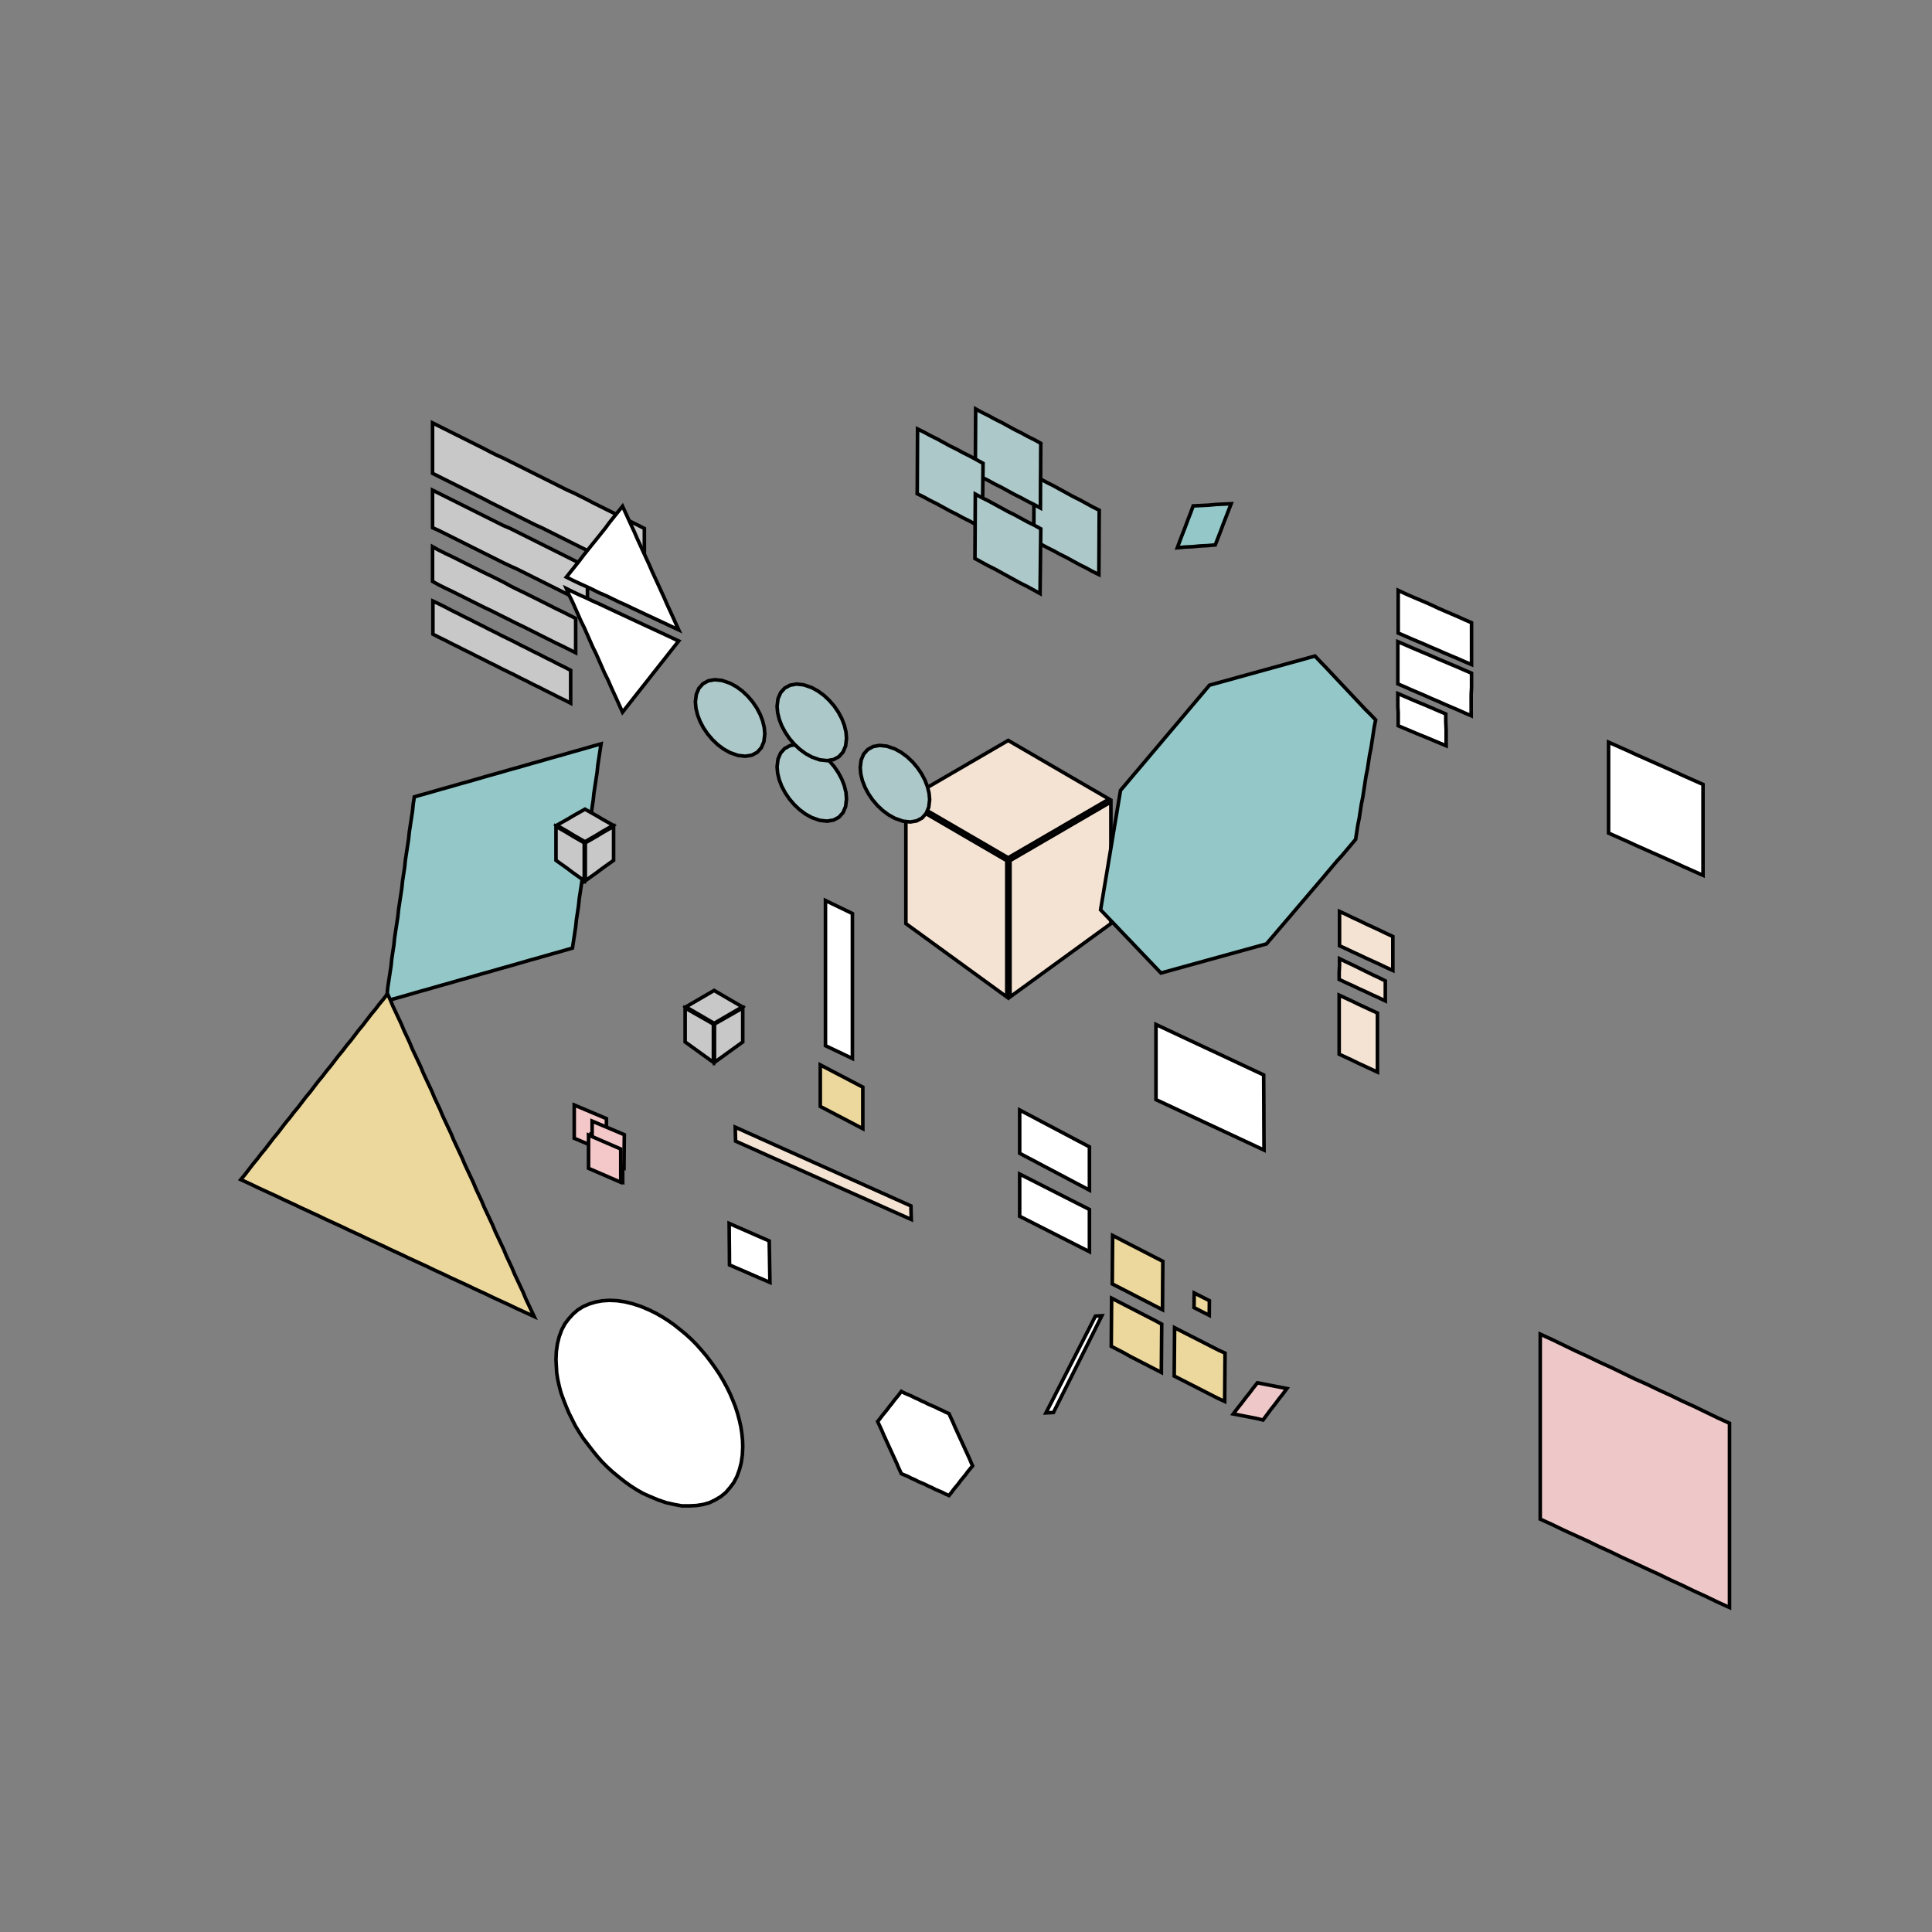 <!DOCTYPE svg>
<svg xmlns="http://www.w3.org/2000/svg" xmlns:xlink="http://www.w3.org/1999/xlink" width="1080" height="1080">
<rect width="100%" height="100%" fill="#808080" stroke="none"/>
<g transform="translate(540,540)">
<g transform="scale(2,2)">
<path stroke="rgb(0,0,0)" stroke-opacity="1" fill="rgb(148,200,200)" fill-opacity="1" id="bb1_2_" d="M-102 -62.09 L-102.3 -60.12 L-102.6 -58.15 L-102.9 -56.18 L-103.1 -54.21 L-103.4 -52.24 L-103.7 -50.28 L-104 -48.31 L-104.2 -46.34 L-104.5 -44.37 L-104.8 -42.4 L-105 -40.43 L-105.3 -38.47 L-105.6 -36.5 L-105.9 -34.53 L-106.1 -32.56 L-106.4 -30.59 L-106.7 -28.63 L-107 -26.66 L-107.2 -24.69 L-107.5 -22.72 L-107.8 -20.75 L-108.1 -18.78 L-108.3 -16.82 L-108.6 -14.85 L-108.9 -12.88 L-109.1 -10.91 L-109.4 -8.943 L-109.7 -6.974 L-110 -5.006 L-111.9 -4.458 L-113.8 -3.909 L-115.8 -3.36 L-117.7 -2.812 L-119.6 -2.263 L-121.6 -1.715 L-123.5 -1.166 L-125.4 -0.618 L-127.3 -0.069 L-129.3 0.48 L-131.2 1.028 L-133.1 1.577 L-135.1 2.125 L-137 2.674 L-138.9 3.223 L-140.9 3.771 L-142.8 4.32 L-144.7 4.868 L-146.7 5.417 L-148.6 5.966 L-150.5 6.514 L-152.5 7.063 L-154.4 7.611 L-156.3 8.16 L-158.2 8.709 L-160.2 9.257 L-162.1 9.806 L-161.8 7.837 L-161.6 5.869 L-161.3 3.901 L-161 1.933 L-160.7 -0.036 L-160.5 -2.004 L-160.2 -3.972 L-159.9 -5.94 L-159.7 -7.909 L-159.4 -9.877 L-159.1 -11.85 L-158.8 -13.81 L-158.6 -15.78 L-158.3 -17.75 L-158 -19.72 L-157.7 -21.69 L-157.5 -23.65 L-157.2 -25.62 L-156.9 -27.59 L-156.7 -29.56 L-156.4 -31.53 L-156.1 -33.5 L-155.8 -35.46 L-155.6 -37.43 L-155.3 -39.4 L-155 -41.37 L-154.7 -43.34 L-154.5 -45.31 L-154.2 -47.27 L-152.3 -47.82 L-150.3 -48.37 L-148.4 -48.92 L-146.5 -49.47 L-144.5 -50.02 L-142.6 -50.57 L-140.7 -51.11 L-138.7 -51.66 L-136.8 -52.21 L-134.9 -52.76 L-133 -53.31 L-131 -53.86 L-129.1 -54.41 L-127.2 -54.95 L-125.2 -55.5 L-123.3 -56.05 L-121.4 -56.6 L-119.4 -57.15 L-117.5 -57.7 L-115.6 -58.25 L-113.6 -58.79 L-111.7 -59.34 L-109.8 -59.89 L-107.8 -60.44 L-105.9 -60.99 L-104 -61.54 L-102 -62.09 Z " />
<path stroke="rgb(0,0,0)" stroke-opacity="1" fill="rgb(236,216,157)" fill-opacity="1" id="pr2_1_" d="M67.99 97.64 L67.46 97.37 L66.92 97.1 L66.39 96.83 L65.86 96.56 L65.33 96.28 L64.79 96.01 L64.26 95.74 L63.73 95.47 L63.74 94.89 L63.75 94.3 L63.75 93.72 L63.76 93.14 L63.77 92.55 L63.78 91.97 L63.79 91.39 L64.32 91.66 L64.85 91.92 L65.38 92.19 L65.9 92.46 L66.43 92.73 L66.96 93 L67.49 93.27 L68.02 93.53 L68.02 94.12 L68.01 94.71 L68.01 95.3 L68 95.88 L68 96.47 L67.99 97.06 L67.99 97.64 Z " />
<path stroke="rgb(0,0,0)" stroke-opacity="1" fill="rgb(236,216,157)" fill-opacity="1" id="pr1_1_" d="M54.92 96.08 L53.16 95.17 L51.41 94.27 L49.65 93.37 L47.9 92.47 L46.14 91.56 L44.39 90.66 L42.64 89.76 L40.88 88.86 L40.9 86.92 L40.91 84.99 L40.92 83.06 L40.94 81.12 L40.95 79.19 L40.97 77.26 L40.98 75.32 L42.74 76.22 L44.49 77.13 L46.24 78.03 L48 78.93 L49.75 79.83 L51.51 80.74 L53.26 81.64 L55.02 82.54 L55 84.47 L54.99 86.41 L54.97 88.34 L54.96 90.28 L54.95 92.21 L54.93 94.14 L54.92 96.08 Z " />
<path stroke="rgb(0,0,0)" stroke-opacity="1" fill="rgb(236,216,157)" fill-opacity="1" id="pr3_1_" d="M54.6 113.6 L52.85 112.7 L51.1 111.8 L49.35 110.9 L47.6 110 L45.85 109.1 L44.1 108.1 L42.35 107.2 L40.6 106.3 L40.61 104.4 L40.63 102.5 L40.64 100.6 L40.66 98.64 L40.67 96.71 L40.69 94.78 L40.7 92.85 L42.45 93.75 L44.2 94.65 L45.95 95.55 L47.7 96.45 L49.45 97.35 L51.2 98.25 L52.95 99.15 L54.7 100.1 L54.69 102 L54.67 103.9 L54.66 105.8 L54.64 107.8 L54.63 109.7 L54.61 111.6 L54.6 113.6 Z " />
<path stroke="rgb(0,0,0)" stroke-opacity="1" fill="rgb(236,216,157)" fill-opacity="1" id="pr4_1_" d="M72.3 121.7 L70.54 120.9 L68.77 120 L67.01 119.1 L65.25 118.2 L63.49 117.3 L61.73 116.4 L59.96 115.5 L58.2 114.6 L58.21 112.7 L58.23 110.8 L58.24 108.9 L58.26 106.9 L58.27 105 L58.29 103.1 L58.3 101.1 L60.06 102 L61.82 102.9 L63.59 103.8 L65.35 104.7 L67.11 105.6 L68.87 106.5 L70.64 107.4 L72.4 108.2 L72.39 110.2 L72.37 112.1 L72.36 114 L72.34 116 L72.33 117.9 L72.31 119.8 L72.3 121.7 Z " />
<path stroke="rgb(0,0,0)" stroke-opacity="1" fill="rgb(238,200,200)" fill-opacity="1" id="ll1_1_" d="M213.4 179.3 L210.1 177.8 L206.8 176.2 L203.5 174.7 L200.2 173.1 L196.9 171.6 L193.6 170 L190.3 168.5 L186.9 166.9 L183.6 165.4 L180.3 163.8 L177 162.3 L173.7 160.7 L170.4 159.2 L167.1 157.7 L163.8 156.1 L160.5 154.6 L160.5 150.9 L160.5 147.2 L160.5 143.5 L160.5 139.8 L160.5 136.1 L160.5 132.4 L160.5 128.7 L160.5 125 L160.5 121.3 L160.5 117.7 L160.5 114 L160.5 110.3 L160.5 106.6 L160.5 102.9 L163.8 104.4 L167.1 106 L170.4 107.6 L173.7 109.1 L177 110.7 L180.3 112.2 L183.6 113.8 L186.9 115.4 L190.3 116.9 L193.6 118.5 L196.9 120 L200.2 121.6 L203.5 123.1 L206.8 124.7 L210.1 126.3 L213.4 127.8 L213.4 131.5 L213.4 135.2 L213.4 138.8 L213.4 142.5 L213.4 146.2 L213.4 149.9 L213.4 153.6 L213.4 157.2 L213.4 160.9 L213.4 164.6 L213.4 168.3 L213.4 171.9 L213.4 175.6 L213.4 179.3 Z " />
<path stroke="rgb(0,0,0)" stroke-opacity="1" fill="rgb(255,255,255)" fill-opacity="1" id="cl1_1_" d="M37.96 97.76 L37.06 99.56 L36.15 101.4 L35.25 103.2 L34.35 105 L33.45 106.8 L32.55 108.6 L31.65 110.4 L30.75 112.2 L29.85 114 L28.95 115.8 L28.04 117.6 L27.14 119.4 L26.24 121.2 L25.34 123 L24.44 124.8 L22.35 124.9 L23.27 123.1 L24.2 121.3 L25.12 119.5 L26.04 117.7 L26.96 115.9 L27.88 114.1 L28.8 112.3 L29.72 110.5 L30.64 108.7 L31.56 106.9 L32.48 105.1 L33.4 103.3 L34.33 101.5 L35.25 99.66 L36.17 97.86 L37.96 97.76 Z " />
<path stroke="rgb(0,0,0)" stroke-opacity="1" fill="rgb(255,255,255)" fill-opacity="1" id="a5_2_" d="M206 -50.75 L204.1 -51.59 L202.2 -52.44 L200.3 -53.28 L198.5 -54.12 L196.6 -54.96 L194.7 -55.81 L192.8 -56.65 L190.9 -57.49 L189 -58.34 L187.1 -59.18 L185.3 -60.02 L183.4 -60.86 L181.5 -61.71 L179.6 -62.55 L179.6 -60.6 L179.6 -58.64 L179.6 -56.69 L179.6 -54.73 L179.6 -52.78 L179.6 -50.83 L179.6 -48.87 L179.6 -46.92 L179.6 -44.97 L179.6 -43.01 L179.6 -41.06 L179.6 -39.1 L179.6 -37.15 L181.5 -36.31 L183.4 -35.46 L185.3 -34.62 L187.1 -33.78 L189 -32.94 L190.9 -32.09 L192.8 -31.25 L194.7 -30.41 L196.6 -29.56 L198.5 -28.72 L200.3 -27.88 L202.2 -27.04 L204.1 -26.19 L206 -25.35 L206 -27.3 L206 -29.26 L206 -31.21 L206 -33.17 L206 -35.12 L206 -37.07 L206 -39.03 L206 -40.98 L206 -42.93 L206 -44.89 L206 -46.84 L206 -48.8 L206 -50.75 Z " />
<path stroke="rgb(0,0,0)" stroke-opacity="1" fill="rgb(255,255,255)" fill-opacity="1" id="a6_2_" d="M83.3 51.45 L81.52 50.62 L79.75 49.79 L77.97 48.96 L76.19 48.13 L74.42 47.3 L72.64 46.47 L70.86 45.64 L69.09 44.81 L67.31 43.99 L65.54 43.16 L63.76 42.33 L61.98 41.5 L60.21 40.67 L58.43 39.84 L56.65 39.01 L54.88 38.18 L53.1 37.35 L53.1 35.25 L53.1 33.15 L53.1 31.05 L53.1 28.95 L53.1 26.85 L53.1 24.75 L53.1 22.65 L53.1 20.55 L53.1 18.45 L53.1 16.35 L54.87 17.18 L56.64 18.01 L58.41 18.84 L60.18 19.67 L61.95 20.5 L63.72 21.33 L65.49 22.16 L67.26 22.99 L69.04 23.81 L70.81 24.64 L72.58 25.47 L74.35 26.3 L76.12 27.13 L77.89 27.96 L79.66 28.79 L81.43 29.62 L83.2 30.45 L83.21 32.36 L83.22 34.27 L83.23 36.18 L83.24 38.09 L83.25 40 L83.25 41.9 L83.26 43.81 L83.27 45.72 L83.28 47.63 L83.29 49.54 L83.3 51.45 Z " />
<path stroke="rgb(0,0,0)" stroke-opacity="1" fill="rgb(148,200,200)" fill-opacity="1" id="rtr1_2_" d="M74.11 -129.2 L73.37 -127.3 L72.63 -125.4 L71.89 -123.5 L71.15 -121.5 L70.41 -119.6 L69.67 -117.7 L67.55 -117.5 L65.43 -117.4 L63.31 -117.2 L61.19 -117.1 L59.07 -116.9 L59.81 -118.9 L60.54 -120.8 L61.28 -122.7 L62.02 -124.7 L62.76 -126.6 L63.5 -128.6 L65.62 -128.7 L67.74 -128.8 L69.87 -129 L71.99 -129.1 L74.11 -129.2 Z " />
<path stroke="rgb(0,0,0)" stroke-opacity="1" fill="rgb(238,200,200)" fill-opacity="1" id="sg1_2_" d="M74.7 125.2 L75.83 123.7 L76.95 122.3 L78.08 120.8 L79.2 119.4 L80.33 117.9 L81.45 116.5 L83.51 116.9 L85.57 117.3 L87.63 117.7 L89.69 118.1 L88.58 119.6 L87.47 121 L86.35 122.5 L85.24 123.9 L84.13 125.4 L83.02 126.9 L80.94 126.4 L78.86 126 L76.78 125.6 L74.7 125.2 Z " />
<path stroke="rgb(0,0,0)" stroke-opacity="1" fill="rgb(255,255,255)" fill-opacity="1" id="a12_2_" d="M-54.8 88.45 L-56.68 87.63 L-58.57 86.82 L-60.45 86 L-62.33 85.18 L-64.22 84.37 L-66.1 83.55 L-66.12 81.62 L-66.13 79.68 L-66.15 77.75 L-66.17 75.82 L-66.18 73.88 L-66.2 71.95 L-64.33 72.77 L-62.47 73.58 L-60.6 74.4 L-58.73 75.22 L-56.87 76.03 L-55 76.85 L-54.97 78.78 L-54.93 80.72 L-54.9 82.65 L-54.87 84.58 L-54.83 86.52 L-54.8 88.45 Z " />
<path stroke="rgb(0,0,0)" stroke-opacity="1" fill="rgb(255,255,255)" fill-opacity="1" id="secscl1_2_" d="M-31.75 25.86 L-32.69 25.41 L-33.63 24.96 L-34.57 24.51 L-35.51 24.06 L-36.45 23.62 L-37.4 23.17 L-38.34 22.72 L-39.28 22.27 L-39.28 21.26 L-39.28 20.24 L-39.28 19.23 L-39.28 18.21 L-39.28 17.2 L-39.28 16.19 L-39.28 15.17 L-39.28 14.16 L-39.28 13.14 L-39.28 12.13 L-39.28 11.11 L-39.28 10.1 L-39.28 9.086 L-39.28 8.072 L-39.28 7.057 L-39.28 6.043 L-39.28 5.029 L-39.28 4.014 L-39.28 3 L-39.28 1.986 L-39.28 0.972 L-39.28 -0.043 L-39.28 -1.057 L-39.28 -2.071 L-39.28 -3.086 L-39.28 -4.1 L-39.28 -5.114 L-39.28 -6.128 L-39.28 -7.143 L-39.28 -8.157 L-39.28 -9.171 L-39.28 -10.19 L-39.28 -11.2 L-39.28 -12.21 L-39.28 -13.23 L-39.28 -14.24 L-39.28 -15.26 L-39.28 -16.27 L-39.28 -17.29 L-39.28 -18.3 L-38.34 -17.85 L-37.4 -17.39 L-36.45 -16.94 L-35.51 -16.48 L-34.57 -16.03 L-33.63 -15.57 L-32.69 -15.12 L-31.75 -14.66 L-31.75 -13.65 L-31.75 -12.64 L-31.75 -11.62 L-31.75 -10.61 L-31.75 -9.598 L-31.75 -8.585 L-31.75 -7.572 L-31.75 -6.559 L-31.75 -5.546 L-31.75 -4.533 L-31.75 -3.52 L-31.75 -2.507 L-31.75 -1.494 L-31.75 -0.481 L-31.75 0.532 L-31.75 1.545 L-31.75 2.558 L-31.75 3.571 L-31.75 4.584 L-31.75 5.597 L-31.75 6.61 L-31.75 7.623 L-31.75 8.636 L-31.75 9.649 L-31.75 10.66 L-31.75 11.68 L-31.75 12.69 L-31.75 13.7 L-31.75 14.71 L-31.75 15.73 L-31.75 16.74 L-31.75 17.75 L-31.75 18.77 L-31.75 19.78 L-31.75 20.79 L-31.75 21.81 L-31.75 22.82 L-31.75 23.83 L-31.75 24.84 L-31.75 25.86 Z " />
<path stroke="rgb(0,0,0)" stroke-opacity="1" fill="rgb(255,255,255)" fill-opacity="1" id="a7_1_" d="M141.3 -84.25 L139.4 -85.05 L137.6 -85.85 L135.7 -86.65 L133.8 -87.45 L132 -88.25 L130.1 -89.05 L128.3 -89.85 L126.4 -90.65 L124.5 -91.45 L122.7 -92.25 L120.8 -93.05 L120.8 -95.03 L120.8 -97.02 L120.8 -99 L120.8 -101 L120.8 -103 L120.8 -105 L122.7 -104.1 L124.5 -103.3 L126.4 -102.5 L128.3 -101.7 L130.1 -100.9 L132 -100 L133.8 -99.22 L135.7 -98.4 L137.6 -97.59 L139.4 -96.77 L141.3 -95.95 L141.3 -94 L141.3 -92.05 L141.3 -90.1 L141.3 -88.15 L141.3 -86.2 L141.3 -84.25 Z " />
<path stroke="rgb(0,0,0)" stroke-opacity="1" fill="rgb(255,255,255)" fill-opacity="1" id="a8_1_" d="M141.2 -69.95 L139.3 -70.76 L137.5 -71.57 L135.6 -72.38 L133.7 -73.19 L131.9 -74 L130 -74.8 L128.2 -75.61 L126.3 -76.42 L124.4 -77.23 L122.6 -78.04 L120.7 -78.85 L120.7 -80.82 L120.7 -82.78 L120.7 -84.75 L120.7 -86.72 L120.7 -88.68 L120.7 -90.65 L122.6 -89.85 L124.4 -89.05 L126.3 -88.25 L128.2 -87.45 L130.1 -86.65 L131.9 -85.85 L133.8 -85.05 L135.7 -84.25 L137.6 -83.45 L139.4 -82.65 L141.3 -81.85 L141.3 -79.87 L141.3 -77.88 L141.2 -75.9 L141.2 -73.92 L141.2 -71.93 L141.2 -69.95 Z " />
<path stroke="rgb(0,0,0)" stroke-opacity="1" fill="rgb(255,255,255)" fill-opacity="1" id="a9_1_" d="M134.2 -61.55 L132.3 -62.35 L130.4 -63.15 L128.5 -63.95 L126.5 -64.75 L124.6 -65.55 L122.7 -66.35 L120.8 -67.15 L120.8 -68.95 L120.8 -70.75 L120.7 -72.55 L120.7 -74.35 L120.7 -76.15 L122.6 -75.34 L124.5 -74.52 L126.4 -73.71 L128.4 -72.89 L130.3 -72.08 L132.2 -71.26 L134.1 -70.45 L134.1 -68.23 L134.2 -66 L134.2 -63.77 L134.2 -61.55 Z " />
<path stroke="rgb(0,0,0)" stroke-opacity="1" fill="rgb(255,255,255)" fill-opacity="1" id="a17_1_" d="M34.5 62.65 L32.73 61.71 L30.95 60.78 L29.18 59.84 L27.41 58.9 L25.64 57.97 L23.86 57.03 L22.09 56.1 L20.32 55.16 L18.55 54.22 L16.77 53.29 L15 52.35 L15 50.33 L15 48.32 L15 46.3 L15 44.28 L15 42.27 L15 40.25 L16.77 41.19 L18.55 42.12 L20.32 43.06 L22.09 44 L23.86 44.93 L25.64 45.87 L27.41 46.8 L29.18 47.74 L30.95 48.68 L32.73 49.61 L34.5 50.55 L34.5 52.57 L34.5 54.58 L34.5 56.6 L34.5 58.62 L34.5 60.63 L34.5 62.65 Z " />
<path stroke="rgb(0,0,0)" stroke-opacity="1" fill="rgb(255,255,255)" fill-opacity="1" id="a16_1_" d="M34.5 79.85 L32.73 78.95 L30.95 78.05 L29.18 77.15 L27.41 76.25 L25.64 75.35 L23.86 74.45 L22.09 73.55 L20.32 72.65 L18.55 71.75 L16.77 70.85 L15 69.95 L15 67.98 L15 66.02 L15 64.05 L15 62.08 L15 60.12 L15 58.15 L16.77 59.05 L18.55 59.95 L20.32 60.85 L22.09 61.75 L23.86 62.65 L25.64 63.55 L27.41 64.45 L29.18 65.35 L30.95 66.25 L32.73 67.15 L34.5 68.05 L34.5 70.02 L34.5 71.98 L34.5 73.95 L34.5 75.92 L34.5 77.88 L34.5 79.85 Z " />
<path stroke="rgb(0,0,0)" stroke-opacity="1" fill="rgb(236,216,157)" fill-opacity="1" id="scltrs1_1_" d="M-28.84 45.47 L-30.54 44.58 L-32.24 43.69 L-33.93 42.8 L-35.63 41.92 L-37.33 41.03 L-39.03 40.14 L-40.73 39.25 L-40.73 37.31 L-40.73 35.38 L-40.73 33.44 L-40.73 31.51 L-40.73 29.57 L-40.73 27.64 L-39.03 28.53 L-37.33 29.42 L-35.63 30.31 L-33.93 31.19 L-32.24 32.08 L-30.54 32.97 L-28.84 33.86 L-28.84 35.8 L-28.84 37.73 L-28.84 39.67 L-28.84 41.6 L-28.84 43.54 L-28.84 45.47 Z " />
<path stroke="rgb(0,0,0)" stroke-opacity="1" fill="rgb(244,227,211)" fill-opacity="1" id="a15_1_" d="M119.3 1.25 L117.4 0.388 L115.6 -0.475 L113.7 -1.338 L111.8 -2.2 L110 -3.063 L108.1 -3.925 L106.3 -4.788 L104.4 -5.65 L104.4 -7.57 L104.4 -9.49 L104.4 -11.41 L104.4 -13.33 L104.4 -15.25 L106.3 -14.38 L108.1 -13.5 L110 -12.63 L111.8 -11.75 L113.7 -10.88 L115.6 -10 L117.4 -9.125 L119.3 -8.25 L119.3 -6.35 L119.3 -4.45 L119.3 -2.55 L119.3 -0.65 L119.3 1.25 Z " />
<path stroke="rgb(0,0,0)" stroke-opacity="1" fill="rgb(244,227,211)" fill-opacity="1" id="a14_1_" d="M117.2 9.75 L115.4 8.893 L113.5 8.036 L111.7 7.179 L109.8 6.321 L108 5.464 L106.1 4.607 L104.3 3.75 L104.3 1.817 L104.4 -0.117 L104.4 -2.05 L106.2 -1.164 L108.1 -0.279 L109.9 0.607 L111.7 1.493 L113.5 2.379 L115.4 3.264 L117.2 4.15 L117.2 6.017 L117.2 7.883 L117.2 9.75 Z " />
<path stroke="rgb(0,0,0)" stroke-opacity="1" fill="rgb(244,227,211)" fill-opacity="1" id="a13_1_" d="M115 29.65 L113.2 28.82 L111.4 27.98 L109.6 27.15 L107.9 26.32 L106.1 25.48 L104.3 24.65 L104.3 22.59 L104.3 20.52 L104.3 18.46 L104.3 16.4 L104.3 14.34 L104.3 12.27 L104.3 10.21 L104.3 8.15 L106.1 8.983 L107.9 9.817 L109.6 10.65 L111.4 11.48 L113.2 12.32 L115 13.15 L115 15.21 L115 17.27 L115 19.34 L115 21.4 L115 23.46 L115 25.52 L115 27.59 L115 29.65 Z " />
<path stroke="rgb(0,0,0)" stroke-opacity="1" fill="rgb(200,200,200)" fill-opacity="1" id="a1_2_" d="M-110.5 -73.45 L-112.2 -74.33 L-114 -75.2 L-115.7 -76.08 L-117.5 -76.96 L-119.2 -77.84 L-121 -78.71 L-122.7 -79.59 L-124.5 -80.47 L-126.2 -81.35 L-128 -82.22 L-129.8 -83.1 L-131.5 -83.98 L-133.3 -84.85 L-135 -85.73 L-136.8 -86.61 L-138.5 -87.49 L-140.3 -88.36 L-142 -89.24 L-143.8 -90.12 L-145.5 -91 L-147.3 -91.87 L-149 -92.75 L-149 -94.61 L-149 -96.47 L-149 -98.33 L-149 -100.2 L-149 -102 L-147.3 -101.2 L-145.5 -100.3 L-143.8 -99.4 L-142 -98.52 L-140.3 -97.64 L-138.5 -96.76 L-136.8 -95.88 L-135 -95 L-133.3 -94.11 L-131.5 -93.23 L-129.8 -92.35 L-128 -91.47 L-126.2 -90.59 L-124.5 -89.7 L-122.7 -88.82 L-121 -87.94 L-119.2 -87.06 L-117.5 -86.18 L-115.7 -85.3 L-114 -84.41 L-112.2 -83.53 L-110.5 -82.65 L-110.5 -80.81 L-110.5 -78.97 L-110.5 -77.13 L-110.5 -75.29 L-110.5 -73.45 Z " />
<path stroke="rgb(0,0,0)" stroke-opacity="1" fill="rgb(200,200,200)" fill-opacity="1" id="a4_2_" d="M-89.9 -108.2 L-91.69 -109 L-93.49 -109.9 L-95.28 -110.8 L-97.08 -111.7 L-98.87 -112.6 L-100.7 -113.5 L-102.5 -114.4 L-104.3 -115.3 L-106 -116.2 L-107.8 -117.1 L-109.6 -118 L-111.4 -118.9 L-113.2 -119.8 L-115 -120.7 L-116.8 -121.6 L-118.6 -122.5 L-120.4 -123.3 L-122.2 -124.2 L-124 -125.1 L-125.8 -126 L-127.6 -126.9 L-129.4 -127.8 L-131.2 -128.7 L-133 -129.6 L-134.7 -130.5 L-136.5 -131.4 L-138.3 -132.3 L-140.1 -133.2 L-141.9 -134.1 L-143.7 -135 L-145.5 -135.9 L-147.3 -136.8 L-149.1 -137.7 L-149.1 -139.7 L-149.1 -141.7 L-149.1 -143.7 L-149.1 -145.7 L-149.1 -147.7 L-149.1 -149.7 L-149.1 -151.8 L-147.3 -150.9 L-145.5 -150 L-143.7 -149.1 L-141.9 -148.2 L-140.1 -147.3 L-138.3 -146.4 L-136.5 -145.5 L-134.7 -144.6 L-133 -143.7 L-131.2 -142.8 L-129.4 -142 L-127.6 -141.1 L-125.8 -140.2 L-124 -139.3 L-122.2 -138.4 L-120.4 -137.5 L-118.6 -136.6 L-116.8 -135.7 L-115 -134.8 L-113.2 -133.9 L-111.4 -133 L-109.6 -132.2 L-107.8 -131.3 L-106 -130.4 L-104.3 -129.5 L-102.5 -128.6 L-100.7 -127.7 L-98.87 -126.8 L-97.08 -125.9 L-95.28 -125 L-93.49 -124.1 L-91.69 -123.2 L-89.9 -122.3 L-89.9 -120.3 L-89.9 -118.3 L-89.9 -116.3 L-89.9 -114.2 L-89.9 -112.2 L-89.9 -110.2 L-89.9 -108.2 Z " />
<path stroke="rgb(0,0,0)" stroke-opacity="1" fill="rgb(200,200,200)" fill-opacity="1" id="a2_1_" d="M-109.1 -87.55 L-110.9 -88.45 L-112.7 -89.36 L-114.6 -90.26 L-116.4 -91.17 L-118.2 -92.07 L-120 -92.98 L-121.8 -93.88 L-123.6 -94.79 L-125.5 -95.69 L-127.3 -96.6 L-129.1 -97.5 L-130.9 -98.4 L-132.7 -99.31 L-134.6 -100.2 L-136.4 -101.1 L-138.2 -102 L-140 -102.9 L-141.8 -103.8 L-143.6 -104.7 L-145.5 -105.6 L-147.3 -106.5 L-149.1 -107.5 L-149.1 -109.4 L-149.1 -111.3 L-149.1 -113.3 L-149.1 -115.2 L-149.1 -117.2 L-147.3 -116.2 L-145.5 -115.3 L-143.6 -114.4 L-141.8 -113.5 L-140 -112.6 L-138.2 -111.7 L-136.4 -110.8 L-134.6 -109.9 L-132.7 -109 L-130.9 -108.1 L-129.1 -107.2 L-127.3 -106.2 L-125.5 -105.3 L-123.6 -104.4 L-121.8 -103.5 L-120 -102.6 L-118.2 -101.7 L-116.4 -100.8 L-114.6 -99.88 L-112.7 -98.97 L-110.9 -98.06 L-109.1 -97.15 L-109.1 -95.23 L-109.1 -93.31 L-109.1 -91.39 L-109.1 -89.47 L-109.1 -87.55 Z " />
<path stroke="rgb(0,0,0)" stroke-opacity="1" fill="rgb(200,200,200)" fill-opacity="1" id="a3_1_" d="M-105.8 -101.2 L-107.6 -102 L-109.4 -102.9 L-111.2 -103.8 L-113 -104.7 L-114.8 -105.6 L-116.6 -106.5 L-118.4 -107.4 L-120.2 -108.3 L-122 -109.2 L-123.8 -110.1 L-125.6 -111 L-127.4 -111.8 L-129.3 -112.7 L-131.1 -113.6 L-132.9 -114.5 L-134.7 -115.4 L-136.5 -116.3 L-138.3 -117.2 L-140.1 -118.1 L-141.9 -119 L-143.7 -119.9 L-145.5 -120.8 L-147.3 -121.7 L-149.1 -122.5 L-149.1 -124.6 L-149.1 -126.7 L-149.1 -128.8 L-149.1 -130.9 L-149.1 -133 L-147.3 -132.1 L-145.5 -131.2 L-143.7 -130.3 L-141.9 -129.4 L-140.1 -128.5 L-138.3 -127.6 L-136.5 -126.7 L-134.7 -125.8 L-132.9 -124.9 L-131.1 -124 L-129.3 -123.1 L-127.4 -122.3 L-125.6 -121.4 L-123.8 -120.5 L-122 -119.6 L-120.2 -118.7 L-118.4 -117.8 L-116.6 -116.9 L-114.8 -116 L-113 -115.1 L-111.2 -114.2 L-109.4 -113.3 L-107.6 -112.4 L-105.8 -111.5 L-105.8 -109.5 L-105.8 -107.4 L-105.8 -105.3 L-105.8 -103.2 L-105.8 -101.2 Z " />
<path stroke="rgb(0,0,0)" stroke-opacity="1" fill="rgb(244,227,211)" fill-opacity="1" id="a11_1_" d="M-15.3 70.85 L-17.12 70.04 L-18.94 69.23 L-20.76 68.42 L-22.57 67.61 L-24.39 66.79 L-26.21 65.98 L-28.03 65.17 L-29.85 64.36 L-31.67 63.55 L-33.49 62.74 L-35.3 61.93 L-37.12 61.12 L-38.94 60.31 L-40.76 59.49 L-42.58 58.68 L-44.4 57.87 L-46.21 57.06 L-48.03 56.25 L-49.85 55.44 L-51.67 54.63 L-53.49 53.82 L-55.31 53.01 L-57.13 52.19 L-58.94 51.38 L-60.76 50.57 L-62.58 49.76 L-64.4 48.95 L-64.45 47 L-64.5 45.05 L-62.68 45.86 L-60.86 46.68 L-59.04 47.49 L-57.23 48.31 L-55.41 49.12 L-53.59 49.94 L-51.77 50.75 L-49.95 51.57 L-48.13 52.38 L-46.31 53.2 L-44.5 54.01 L-42.68 54.83 L-40.86 55.64 L-39.04 56.46 L-37.22 57.27 L-35.4 58.09 L-33.59 58.9 L-31.77 59.72 L-29.95 60.53 L-28.13 61.35 L-26.31 62.16 L-24.49 62.98 L-22.67 63.79 L-20.86 64.61 L-19.04 65.42 L-17.22 66.24 L-15.4 67.05 L-15.35 68.95 L-15.3 70.85 Z " />
<path stroke="rgb(0,0,0)" stroke-opacity="1" fill="rgb(244,200,200)" fill-opacity="1" id="fus1_1_" d="M-100.5 51.95 L-102.3 51.19 L-104.1 50.43 L-105.9 49.67 L-107.7 48.91 L-109.5 48.15 L-109.5 46.29 L-109.5 44.43 L-109.5 42.57 L-109.5 40.71 L-109.5 38.85 L-107.7 39.61 L-105.9 40.37 L-104.1 41.13 L-102.3 41.89 L-100.5 42.65 L-100.5 44.51 L-100.5 46.37 L-100.5 48.23 L-100.5 50.09 L-100.5 51.95 Z " />
<path stroke="rgb(0,0,0)" stroke-opacity="1" fill="rgb(244,200,200)" fill-opacity="1" id="fus2_1_" d="M-95.96 60.41 L-97.76 59.63 L-99.56 58.85 L-101.4 58.07 L-103.2 57.29 L-105 56.51 L-104.9 54.63 L-104.9 52.75 L-104.8 50.87 L-104.8 48.99 L-104.8 47.11 L-103 47.87 L-101.2 48.63 L-99.48 49.39 L-97.72 50.15 L-95.96 50.91 L-95.96 52.81 L-95.96 54.71 L-95.96 56.61 L-95.96 58.51 L-95.96 60.41 Z " />
<path stroke="rgb(0,0,0)" stroke-opacity="1" fill="rgb(244,200,200)" fill-opacity="1" id="fus3_1_" d="M-95.6 56.45 L-97.38 55.69 L-99.16 54.93 L-100.9 54.17 L-102.7 53.41 L-104.5 52.65 L-104.5 50.79 L-104.5 48.93 L-104.5 47.07 L-104.5 45.21 L-104.5 43.35 L-102.7 44.11 L-100.9 44.87 L-99.1 45.63 L-97.3 46.39 L-95.5 47.15 L-95.52 49.01 L-95.54 50.87 L-95.56 52.73 L-95.58 54.59 L-95.6 56.45 Z " />
<path stroke="rgb(0,0,0)" stroke-opacity="1" fill="rgb(244,200,200)" fill-opacity="1" id="fus4_1_" d="M-96.5 60.45 L-98.3 59.67 L-100.1 58.89 L-101.9 58.11 L-103.7 57.33 L-105.5 56.55 L-105.5 54.69 L-105.5 52.83 L-105.5 50.97 L-105.5 49.11 L-105.5 47.25 L-103.7 48.03 L-101.9 48.81 L-100.1 49.59 L-98.3 50.37 L-96.5 51.15 L-96.5 53.01 L-96.5 54.87 L-96.5 56.73 L-96.5 58.59 L-96.5 60.45 Z " />
<path stroke="rgb(0,0,0)" stroke-opacity="1" fill="rgb(173,200,200)" fill-opacity="1" id="swap1_1_" d="M37.14 -109.4 L35.32 -110.3 L33.5 -111.3 L31.68 -112.2 L29.86 -113.2 L28.04 -114.2 L26.22 -115.1 L24.4 -116.1 L22.58 -117 L20.76 -118 L18.94 -119 L18.95 -121 L18.96 -123 L18.97 -125 L18.98 -127 L18.99 -129 L19 -131 L19.01 -133 L19.02 -135.1 L19.04 -137.1 L20.86 -136.1 L22.68 -135.1 L24.5 -134.2 L26.32 -133.2 L28.14 -132.2 L29.96 -131.2 L31.78 -130.3 L33.6 -129.3 L35.42 -128.3 L37.24 -127.4 L37.22 -125.4 L37.21 -123.4 L37.2 -121.4 L37.19 -119.4 L37.18 -117.4 L37.17 -115.4 L37.16 -113.4 L37.15 -111.4 L37.14 -109.4 Z " />
<path stroke="rgb(0,0,0)" stroke-opacity="1" fill="rgb(173,200,200)" fill-opacity="1" id="swap3_1_" d="M20.8 -128 L18.98 -129 L17.16 -129.9 L15.34 -130.9 L13.52 -131.8 L11.7 -132.8 L9.88 -133.8 L8.06 -134.7 L6.24 -135.7 L4.42 -136.6 L2.6 -137.6 L2.611 -139.6 L2.622 -141.6 L2.633 -143.6 L2.644 -145.7 L2.656 -147.7 L2.667 -149.7 L2.678 -151.7 L2.689 -153.7 L2.7 -155.7 L4.52 -154.7 L6.34 -153.8 L8.16 -152.8 L9.98 -151.9 L11.8 -150.9 L13.62 -149.9 L15.44 -149 L17.26 -148 L19.08 -147.1 L20.9 -146.1 L20.89 -144.1 L20.88 -142.1 L20.87 -140.1 L20.86 -138.1 L20.84 -136.1 L20.83 -134 L20.82 -132 L20.81 -130 L20.8 -128 Z " />
<path stroke="rgb(0,0,0)" stroke-opacity="1" fill="rgb(173,200,200)" fill-opacity="1" id="swap2_1_" d="M4.564 -122.4 L2.744 -123.4 L0.924 -124.4 L-0.896 -125.3 L-2.716 -126.3 L-4.536 -127.2 L-6.356 -128.2 L-8.176 -129.2 L-9.996 -130.1 L-11.82 -131.1 L-13.64 -132 L-13.62 -134 L-13.61 -136.1 L-13.6 -138.1 L-13.59 -140.1 L-13.58 -142.1 L-13.57 -144.1 L-13.56 -146.1 L-13.55 -148.1 L-13.54 -150.1 L-11.71 -149.2 L-9.876 -148.2 L-8.046 -147.3 L-6.216 -146.3 L-4.386 -145.3 L-2.556 -144.4 L-0.726 -143.4 L1.104 -142.5 L2.934 -141.5 L4.764 -140.5 L4.742 -138.5 L4.72 -136.5 L4.697 -134.5 L4.675 -132.5 L4.653 -130.5 L4.631 -128.5 L4.608 -126.5 L4.586 -124.4 L4.564 -122.4 Z " />
<path stroke="rgb(0,0,0)" stroke-opacity="1" fill="rgb(173,200,200)" fill-opacity="1" id="swap4_1_" d="M20.7 -104.1 L18.88 -105.1 L17.06 -106.1 L15.24 -107 L13.42 -108 L11.6 -109 L9.78 -110 L7.96 -111 L6.14 -111.9 L4.32 -112.9 L2.5 -113.9 L2.511 -115.9 L2.522 -117.9 L2.533 -119.9 L2.544 -121.9 L2.556 -123.9 L2.567 -125.9 L2.578 -127.9 L2.589 -129.9 L2.6 -131.9 L4.43 -130.9 L6.26 -130 L8.09 -129 L9.92 -128 L11.75 -127 L13.58 -126.1 L15.41 -125.1 L17.24 -124.1 L19.07 -123.2 L20.9 -122.2 L20.88 -120.2 L20.86 -118.2 L20.83 -116.2 L20.81 -114.1 L20.79 -112.1 L20.77 -110.1 L20.74 -108.1 L20.72 -106.1 L20.7 -104.1 Z " />
<path stroke="rgb(0,0,0)" stroke-opacity="1" fill="rgb(244,227,211)" fill-opacity="1" id="a10_5_" d="M40 -46.65 L38.24 -45.63 L36.48 -44.6 L34.71 -43.57 L32.95 -42.55 L31.19 -41.53 L29.42 -40.5 L27.66 -39.48 L25.9 -38.45 L24.14 -37.43 L22.37 -36.4 L20.61 -35.38 L18.85 -34.35 L17.09 -33.33 L15.32 -32.3 L13.56 -31.28 L11.8 -30.25 L10.04 -31.28 L8.275 -32.3 L6.512 -33.33 L4.75 -34.35 L2.987 -35.38 L1.225 -36.4 L-0.537 -37.43 L-2.3 -38.45 L-4.063 -39.48 L-5.825 -40.5 L-7.587 -41.53 L-9.35 -42.55 L-11.11 -43.57 L-12.87 -44.6 L-14.64 -45.63 L-16.4 -46.65 L-14.64 -47.68 L-12.87 -48.7 L-11.11 -49.72 L-9.35 -50.75 L-7.587 -51.77 L-5.825 -52.8 L-4.063 -53.82 L-2.3 -54.85 L-0.537 -55.87 L1.225 -56.9 L2.987 -57.92 L4.75 -58.95 L6.512 -59.97 L8.275 -61 L10.04 -62.02 L11.8 -63.05 L13.56 -62.02 L15.32 -61 L17.09 -59.97 L18.85 -58.95 L20.61 -57.92 L22.37 -56.9 L24.14 -55.87 L25.9 -54.85 L27.66 -53.82 L29.42 -52.8 L31.19 -51.77 L32.95 -50.75 L34.71 -49.72 L36.48 -48.7 L38.24 -47.68 L40 -46.65 Z " />
<path stroke="rgb(0,0,0)" stroke-opacity="1" fill="rgb(244,227,211)" fill-opacity="1" id="a10_4_" d="M40.5 -11.85 L40.5 -13.85 L40.5 -15.85 L40.5 -17.85 L40.5 -19.85 L40.5 -21.85 L40.5 -23.85 L40.5 -25.85 L40.5 -27.85 L40.5 -29.85 L40.5 -31.85 L40.5 -33.85 L40.5 -35.85 L40.5 -37.85 L40.5 -39.85 L40.5 -41.85 L40.5 -43.85 L40.5 -45.85 L38.74 -44.83 L36.98 -43.8 L35.21 -42.78 L33.45 -41.75 L31.69 -40.73 L29.92 -39.7 L28.16 -38.68 L26.4 -37.65 L24.64 -36.62 L22.87 -35.6 L21.11 -34.57 L19.35 -33.55 L17.59 -32.52 L15.82 -31.5 L14.06 -30.47 L12.3 -29.45 L12.3 -27.44 L12.3 -25.44 L12.3 -23.43 L12.3 -21.43 L12.3 -19.42 L12.3 -17.42 L12.3 -15.41 L12.3 -13.41 L12.3 -11.4 L12.3 -9.397 L12.3 -7.392 L12.3 -5.387 L12.3 -3.382 L12.3 -1.376 L12.3 0.629 L12.3 2.634 L12.3 4.639 L12.3 6.645 L12.3 8.65 L13.96 7.444 L15.62 6.238 L17.28 5.032 L18.94 3.826 L20.59 2.621 L22.25 1.415 L23.91 0.209 L25.57 -0.997 L27.23 -2.203 L28.89 -3.409 L30.55 -4.615 L32.21 -5.821 L33.86 -7.026 L35.52 -8.232 L37.18 -9.438 L38.84 -10.64 L40.5 -11.85 Z " />
<path stroke="rgb(0,0,0)" stroke-opacity="1" fill="rgb(244,227,211)" fill-opacity="1" id="a10_3_" d="M-16.8 -45.85 L-16.8 -43.85 L-16.8 -41.85 L-16.8 -39.85 L-16.8 -37.85 L-16.8 -35.85 L-16.8 -33.85 L-16.8 -31.85 L-16.8 -29.85 L-16.8 -27.85 L-16.8 -25.85 L-16.8 -23.85 L-16.8 -21.85 L-16.8 -19.85 L-16.8 -17.85 L-16.8 -15.85 L-16.8 -13.85 L-16.8 -11.85 L-15.14 -10.64 L-13.48 -9.438 L-11.82 -8.232 L-10.16 -7.026 L-8.506 -5.821 L-6.847 -4.615 L-5.188 -3.409 L-3.529 -2.203 L-1.871 -0.997 L-0.212 0.209 L1.447 1.415 L3.106 2.621 L4.765 3.826 L6.424 5.032 L8.082 6.238 L9.741 7.444 L11.4 8.65 L11.4 6.645 L11.4 4.639 L11.4 2.634 L11.4 0.629 L11.4 -1.376 L11.4 -3.382 L11.4 -5.387 L11.4 -7.392 L11.4 -9.397 L11.4 -11.4 L11.4 -13.41 L11.4 -15.41 L11.4 -17.42 L11.4 -19.42 L11.4 -21.43 L11.4 -23.43 L11.4 -25.44 L11.4 -27.44 L11.4 -29.45 L9.637 -30.47 L7.875 -31.5 L6.112 -32.52 L4.35 -33.55 L2.587 -34.57 L0.825 -35.6 L-0.938 -36.62 L-2.7 -37.65 L-4.462 -38.68 L-6.225 -39.7 L-7.987 -40.73 L-9.75 -41.75 L-11.51 -42.78 L-13.27 -43.8 L-15.04 -44.83 L-16.8 -45.85 Z " />
<path stroke="rgb(0,0,0)" stroke-opacity="1" fill="rgb(200,200,200)" fill-opacity="1" id="circ1_5_" d="M-62.5 11.43 L-64.08 12.35 L-65.66 13.27 L-67.24 14.19 L-68.82 15.11 L-70.4 16.03 L-71.98 15.11 L-73.56 14.19 L-75.14 13.27 L-76.72 12.35 L-78.3 11.43 L-76.72 10.51 L-75.14 9.594 L-73.56 8.674 L-71.98 7.754 L-70.4 6.834 L-68.82 7.754 L-67.24 8.674 L-65.66 9.594 L-64.08 10.51 L-62.5 11.43 Z " />
<path stroke="rgb(0,0,0)" stroke-opacity="1" fill="rgb(200,200,200)" fill-opacity="1" id="circ1_4_" d="M-62.4 21.23 L-62.4 19.33 L-62.4 17.43 L-62.4 15.53 L-62.4 13.63 L-62.4 11.73 L-63.98 12.63 L-65.56 13.53 L-67.14 14.43 L-68.72 15.33 L-70.3 16.23 L-70.3 18.37 L-70.3 20.51 L-70.3 22.65 L-70.3 24.79 L-70.3 26.93 L-68.72 25.79 L-67.14 24.65 L-65.56 23.51 L-63.98 22.37 L-62.4 21.23 Z " />
<path stroke="rgb(0,0,0)" stroke-opacity="1" fill="rgb(200,200,200)" fill-opacity="1" id="circ1_3_" d="M-78.5 11.73 L-78.5 13.63 L-78.5 15.53 L-78.5 17.43 L-78.5 19.33 L-78.5 21.23 L-76.92 22.37 L-75.34 23.51 L-73.76 24.65 L-72.18 25.79 L-70.6 26.93 L-70.6 24.79 L-70.6 22.65 L-70.6 20.51 L-70.6 18.37 L-70.6 16.23 L-72.18 15.33 L-73.76 14.43 L-75.34 13.53 L-76.92 12.63 L-78.5 11.73 Z " />
<path stroke="rgb(0,0,0)" stroke-opacity="1" fill="rgb(200,200,200)" fill-opacity="1" id="circ2_5_" d="M-98.6 -39.33 L-100.2 -38.41 L-101.8 -37.49 L-103.3 -36.57 L-104.9 -35.65 L-106.5 -34.73 L-108.1 -35.65 L-109.7 -36.57 L-111.2 -37.49 L-112.8 -38.41 L-114.4 -39.33 L-112.8 -40.23 L-111.2 -41.13 L-109.7 -42.03 L-108.1 -42.93 L-106.5 -43.83 L-104.9 -42.93 L-103.3 -42.03 L-101.8 -41.13 L-100.2 -40.23 L-98.6 -39.33 Z " />
<path stroke="rgb(0,0,0)" stroke-opacity="1" fill="rgb(200,200,200)" fill-opacity="1" id="circ2_4_" d="M-98.5 -29.53 L-98.5 -31.43 L-98.5 -33.33 L-98.5 -35.23 L-98.5 -37.13 L-98.5 -39.03 L-100.1 -38.11 L-101.7 -37.19 L-103.2 -36.27 L-104.8 -35.35 L-106.4 -34.43 L-106.4 -32.31 L-106.4 -30.19 L-106.4 -28.07 L-106.4 -25.95 L-106.4 -23.83 L-104.8 -24.97 L-103.2 -26.11 L-101.7 -27.25 L-100.1 -28.39 L-98.5 -29.53 Z " />
<path stroke="rgb(0,0,0)" stroke-opacity="1" fill="rgb(200,200,200)" fill-opacity="1" id="circ2_3_" d="M-114.6 -39.03 L-114.6 -37.13 L-114.6 -35.23 L-114.6 -33.33 L-114.6 -31.43 L-114.6 -29.53 L-113 -28.39 L-111.4 -27.25 L-109.9 -26.11 L-108.3 -24.97 L-106.7 -23.83 L-106.7 -25.95 L-106.7 -28.07 L-106.7 -30.19 L-106.7 -32.31 L-106.7 -34.43 L-108.3 -35.35 L-109.9 -36.27 L-111.4 -37.19 L-113 -38.11 L-114.6 -39.03 Z " />
<path stroke="rgb(0,0,0)" stroke-opacity="1" fill="rgb(148,200,200)" fill-opacity="1" id="bb1" d="M43.19 -49.09 L42.86 -47.12 L42.53 -45.16 L42.21 -43.19 L41.88 -41.23 L41.55 -39.27 L41.22 -37.3 L40.9 -35.34 L40.57 -33.38 L40.24 -31.41 L39.91 -29.45 L39.59 -27.49 L39.26 -25.52 L38.93 -23.56 L38.6 -21.6 L38.28 -19.63 L37.95 -17.67 L37.62 -15.71 L39.03 -14.23 L40.43 -12.76 L41.84 -11.29 L43.24 -9.817 L44.65 -8.344 L46.06 -6.872 L47.46 -5.399 L48.87 -3.926 L50.27 -2.454 L51.68 -0.981 L53.09 0.492 L54.49 1.964 L56.46 1.421 L58.42 0.879 L60.39 0.336 L62.36 -0.207 L64.32 -0.75 L66.29 -1.293 L68.25 -1.835 L70.22 -2.378 L72.18 -2.921 L74.15 -3.464 L76.12 -4.007 L78.08 -4.549 L80.05 -5.092 L82.01 -5.635 L83.98 -6.178 L85.29 -7.715 L86.6 -9.252 L87.91 -10.79 L89.23 -12.33 L90.54 -13.86 L91.85 -15.4 L93.16 -16.94 L94.47 -18.48 L95.78 -20.01 L97.09 -21.55 L98.4 -23.09 L99.72 -24.63 L101 -26.16 L102.3 -27.7 L103.6 -29.24 L105 -30.77 L106.3 -32.31 L107.6 -33.85 L108.9 -35.39 L109.2 -37.35 L109.5 -39.31 L109.9 -41.28 L110.2 -43.24 L110.5 -45.2 L110.9 -47.17 L111.2 -49.13 L111.5 -51.09 L111.8 -53.06 L112.2 -55.02 L112.5 -56.98 L112.8 -58.95 L113.2 -60.91 L113.5 -62.87 L113.8 -64.84 L114.1 -66.8 L114.5 -68.76 L113.1 -70.25 L111.6 -71.74 L110.2 -73.23 L108.8 -74.72 L107.4 -76.21 L106 -77.7 L104.6 -79.18 L103.2 -80.67 L101.8 -82.16 L100.4 -83.65 L98.95 -85.14 L97.54 -86.63 L95.57 -86.09 L93.61 -85.54 L91.64 -85 L89.67 -84.46 L87.71 -83.91 L85.74 -83.37 L83.78 -82.83 L81.81 -82.29 L79.84 -81.74 L77.88 -81.2 L75.91 -80.66 L73.95 -80.11 L71.98 -79.57 L70.01 -79.03 L68.05 -78.49 L66.74 -76.94 L65.43 -75.39 L64.12 -73.84 L62.81 -72.3 L61.51 -70.75 L60.2 -69.2 L58.89 -67.65 L57.58 -66.11 L56.27 -64.56 L54.96 -63.01 L53.66 -61.46 L52.35 -59.92 L51.04 -58.37 L49.73 -56.82 L48.42 -55.27 L47.11 -53.73 L45.8 -52.18 L44.5 -50.63 L43.19 -49.09 Z " />
<path stroke="rgb(0,0,0)" stroke-opacity="1" fill="rgb(236,216,157)" fill-opacity="1" id="scltrs1" d="M-161.7 7.782 L-162.8 9.225 L-164 10.67 L-165.1 12.11 L-166.3 13.55 L-167.4 14.99 L-168.5 16.44 L-169.7 17.88 L-170.8 19.32 L-171.9 20.76 L-173.1 22.2 L-174.2 23.65 L-175.4 25.09 L-176.5 26.53 L-177.6 27.97 L-178.8 29.42 L-179.9 30.86 L-181.1 32.3 L-182.2 33.74 L-183.3 35.19 L-184.5 36.63 L-185.6 38.07 L-186.7 39.51 L-187.9 40.95 L-189 42.4 L-190.2 43.84 L-191.3 45.28 L-192.4 46.72 L-193.6 48.17 L-194.7 49.61 L-195.8 51.05 L-197 52.49 L-198.1 53.93 L-199.3 55.38 L-200.4 56.82 L-201.5 58.26 L-202.7 59.7 L-201 60.48 L-199.3 61.27 L-197.7 62.05 L-196 62.83 L-194.3 63.61 L-192.6 64.39 L-191 65.17 L-189.3 65.95 L-187.6 66.73 L-186 67.51 L-184.3 68.29 L-182.6 69.08 L-180.9 69.86 L-179.3 70.64 L-177.6 71.42 L-175.9 72.2 L-174.2 72.98 L-172.6 73.76 L-170.9 74.54 L-169.2 75.32 L-167.6 76.1 L-165.9 76.88 L-164.2 77.67 L-162.5 78.45 L-160.9 79.23 L-159.2 80.01 L-157.5 80.79 L-155.9 81.57 L-154.2 82.35 L-152.5 83.13 L-150.8 83.91 L-149.2 84.69 L-147.5 85.48 L-145.8 86.26 L-144.2 87.04 L-142.5 87.82 L-140.8 88.6 L-139.1 89.38 L-137.5 90.16 L-135.8 90.94 L-134.1 91.72 L-132.5 92.5 L-130.8 93.29 L-129.1 94.07 L-127.4 94.85 L-125.8 95.63 L-124.1 96.41 L-122.4 97.19 L-120.7 97.97 L-121.5 96.27 L-122.3 94.57 L-123.1 92.87 L-123.8 91.16 L-124.6 89.46 L-125.4 87.76 L-126.2 86.06 L-126.9 84.36 L-127.7 82.66 L-128.5 80.95 L-129.2 79.25 L-130 77.55 L-130.8 75.85 L-131.6 74.15 L-132.3 72.45 L-133.1 70.74 L-133.9 69.04 L-134.7 67.34 L-135.4 65.64 L-136.2 63.94 L-137 62.24 L-137.7 60.53 L-138.5 58.83 L-139.3 57.13 L-140.1 55.43 L-140.8 53.73 L-141.6 52.03 L-142.4 50.32 L-143.2 48.62 L-143.9 46.92 L-144.7 45.22 L-145.5 43.52 L-146.3 41.82 L-147 40.11 L-147.8 38.41 L-148.6 36.71 L-149.3 35.01 L-150.1 33.31 L-150.9 31.61 L-151.7 29.9 L-152.4 28.2 L-153.2 26.5 L-154 24.8 L-154.8 23.1 L-155.5 21.4 L-156.3 19.69 L-157.1 17.99 L-157.8 16.29 L-158.6 14.59 L-159.4 12.89 L-160.2 11.19 L-160.9 9.484 L-161.7 7.782 Z " />
<path stroke="rgb(0,0,0)" stroke-opacity="1" fill="rgb(255,255,255)" fill-opacity="1" id="a5" d="M-62.4 134.3 L-62.51 136.7 L-62.82 138.8 L-63.33 140.8 L-64.03 142.7 L-64.92 144.4 L-65.97 145.8 L-67.18 147.2 L-68.54 148.3 L-70.05 149.2 L-71.69 150 L-73.45 150.5 L-75.33 150.8 L-77.32 150.9 L-79.4 150.9 L-81.57 150.5 L-83.81 150 L-86.13 149.2 L-88.5 148.2 L-90.29 147.4 L-92.04 146.4 L-93.76 145.3 L-95.43 144.1 L-97.07 142.8 L-98.65 141.5 L-100.2 140.1 L-101.7 138.6 L-103.1 137 L-104.4 135.4 L-105.7 133.7 L-107 132 L-108.1 130.3 L-109.2 128.5 L-110.1 126.7 L-111 124.9 L-111.8 123 L-112.5 121.2 L-113.2 119.3 L-113.7 117.4 L-114.1 115.6 L-114.4 113.7 L-114.5 111.9 L-114.6 110 L-114.5 107.7 L-114.2 105.6 L-113.7 103.6 L-113 101.7 L-112.1 100 L-111 98.56 L-109.8 97.25 L-108.5 96.12 L-107 95.19 L-105.3 94.45 L-103.5 93.91 L-101.7 93.58 L-99.68 93.45 L-97.6 93.54 L-95.43 93.85 L-93.19 94.39 L-90.87 95.15 L-88.5 96.15 L-86.71 97.04 L-84.96 98.03 L-83.24 99.12 L-81.57 100.3 L-79.93 101.6 L-78.35 102.9 L-76.81 104.3 L-75.33 105.8 L-73.91 107.4 L-72.56 109 L-71.27 110.7 L-70.05 112.4 L-68.91 114.1 L-67.84 115.9 L-66.86 117.7 L-65.97 119.5 L-65.16 121.4 L-64.45 123.2 L-63.84 125.1 L-63.33 127 L-62.93 128.8 L-62.64 130.7 L-62.46 132.5 L-62.4 134.3 Z " />
<path stroke="rgb(0,0,0)" stroke-opacity="1" fill="rgb(255,255,255)" fill-opacity="1" id="a17" d="M-96 -128.5 L-97.21 -127 L-98.42 -125.5 L-99.62 -124 L-100.8 -122.4 L-102 -120.9 L-103.2 -119.4 L-104.5 -117.8 L-105.7 -116.3 L-106.9 -114.8 L-108.1 -113.2 L-109.3 -111.7 L-110.5 -110.2 L-111.7 -108.7 L-109.9 -107.8 L-108 -106.9 L-106.2 -106.1 L-104.3 -105.2 L-102.5 -104.3 L-100.6 -103.5 L-98.77 -102.6 L-96.92 -101.7 L-95.08 -100.9 L-93.23 -100 L-91.38 -99.14 L-89.54 -98.27 L-87.69 -97.41 L-85.84 -96.54 L-83.99 -95.68 L-82.15 -94.81 L-80.3 -93.95 L-81.13 -95.77 L-81.95 -97.59 L-82.78 -99.41 L-83.61 -101.2 L-84.43 -103.1 L-85.26 -104.9 L-86.08 -106.7 L-86.91 -108.5 L-87.74 -110.3 L-88.56 -112.2 L-89.39 -114 L-90.22 -115.8 L-91.04 -117.6 L-91.87 -119.4 L-92.69 -121.3 L-93.52 -123.1 L-94.35 -124.9 L-95.17 -126.7 L-96 -128.5 Z " />
<path stroke="rgb(0,0,0)" stroke-opacity="1" fill="rgb(255,255,255)" fill-opacity="1" id="a16" d="M-96 -70.95 L-94.79 -72.48 L-93.58 -74.01 L-92.38 -75.54 L-91.17 -77.07 L-89.96 -78.6 L-88.75 -80.13 L-87.55 -81.67 L-86.34 -83.2 L-85.13 -84.73 L-83.92 -86.26 L-82.72 -87.79 L-81.51 -89.32 L-80.3 -90.85 L-82.15 -91.71 L-83.99 -92.57 L-85.84 -93.43 L-87.69 -94.29 L-89.54 -95.14 L-91.38 -96 L-93.23 -96.86 L-95.08 -97.72 L-96.92 -98.58 L-98.77 -99.44 L-100.6 -100.3 L-102.5 -101.2 L-104.3 -102 L-106.2 -102.9 L-108 -103.7 L-109.9 -104.6 L-111.7 -105.5 L-110.9 -103.6 L-110 -101.8 L-109.2 -100 L-108.4 -98.19 L-107.6 -96.37 L-106.7 -94.56 L-105.9 -92.74 L-105.1 -90.92 L-104.3 -89.11 L-103.4 -87.29 L-102.6 -85.48 L-101.8 -83.66 L-101 -81.84 L-100.1 -80.03 L-99.31 -78.21 L-98.48 -76.4 L-97.65 -74.58 L-96.83 -72.77 L-96 -70.95 Z " />
<path stroke="rgb(0,0,0)" stroke-opacity="1" fill="rgb(173,200,200)" fill-opacity="1" id="swap2" d="M-56.24 -64.83 L-56.49 -62.71 L-57.21 -61 L-58.35 -59.73 L-59.85 -58.93 L-61.65 -58.63 L-63.7 -58.85 L-65.94 -59.63 L-67.69 -60.6 L-69.34 -61.82 L-70.85 -63.25 L-72.2 -64.84 L-73.37 -66.55 L-74.32 -68.35 L-75.03 -70.19 L-75.48 -72.03 L-75.64 -73.83 L-75.38 -75.92 L-74.66 -77.62 L-73.52 -78.89 L-72.02 -79.71 L-70.22 -80.02 L-68.17 -79.81 L-65.94 -79.03 L-64.18 -78.07 L-62.53 -76.86 L-61.02 -75.44 L-59.67 -73.86 L-58.5 -72.15 L-57.55 -70.36 L-56.84 -68.52 L-56.39 -66.66 L-56.24 -64.83 Z " />
<path stroke="rgb(0,0,0)" stroke-opacity="1" fill="rgb(173,200,200)" fill-opacity="1" id="swap4" d="M-33.4 -46.69 L-33.65 -44.57 L-34.38 -42.86 L-35.52 -41.59 L-37.02 -40.79 L-38.82 -40.49 L-40.86 -40.71 L-43.1 -41.49 L-44.85 -42.46 L-46.5 -43.68 L-48.01 -45.11 L-49.37 -46.7 L-50.53 -48.41 L-51.49 -50.21 L-52.2 -52.05 L-52.65 -53.89 L-52.8 -55.69 L-52.55 -57.81 L-51.82 -59.52 L-50.68 -60.79 L-49.18 -61.6 L-47.38 -61.9 L-45.34 -61.68 L-43.1 -60.89 L-41.35 -59.93 L-39.7 -58.72 L-38.19 -57.3 L-36.83 -55.72 L-35.67 -54.01 L-34.71 -52.22 L-34 -50.38 L-33.55 -48.52 L-33.4 -46.69 Z " />
<path stroke="rgb(0,0,0)" stroke-opacity="1" fill="rgb(173,200,200)" fill-opacity="1" id="swap3" d="M-33.4 -63.61 L-33.65 -61.49 L-34.38 -59.78 L-35.52 -58.51 L-37.02 -57.7 L-38.82 -57.4 L-40.86 -57.62 L-43.1 -58.41 L-44.85 -59.38 L-46.5 -60.6 L-48.01 -62.02 L-49.37 -63.61 L-50.53 -65.33 L-51.49 -67.12 L-52.2 -68.96 L-52.65 -70.81 L-52.8 -72.61 L-52.55 -74.69 L-51.82 -76.39 L-50.68 -77.66 L-49.18 -78.48 L-47.38 -78.8 L-45.34 -78.58 L-43.1 -77.81 L-41.35 -76.84 L-39.7 -75.63 L-38.19 -74.21 L-36.83 -72.63 L-35.67 -70.93 L-34.71 -69.13 L-34 -67.29 L-33.55 -65.43 L-33.4 -63.61 Z " />
<path stroke="rgb(0,0,0)" stroke-opacity="1" fill="rgb(173,200,200)" fill-opacity="1" id="swap1" d="M-10.16 -46.47 L-10.42 -44.35 L-11.14 -42.64 L-12.28 -41.37 L-13.78 -40.56 L-15.58 -40.26 L-17.63 -40.48 L-19.86 -41.27 L-21.62 -42.24 L-23.27 -43.46 L-24.78 -44.88 L-26.13 -46.47 L-27.3 -48.19 L-28.25 -49.98 L-28.96 -51.82 L-29.41 -53.67 L-29.56 -55.47 L-29.31 -57.55 L-28.59 -59.25 L-27.45 -60.52 L-25.95 -61.34 L-24.15 -61.66 L-22.1 -61.44 L-19.86 -60.67 L-18.11 -59.7 L-16.46 -58.48 L-14.95 -57.05 L-13.6 -55.46 L-12.43 -53.75 L-11.48 -51.95 L-10.77 -50.11 L-10.32 -48.27 L-10.16 -46.47 Z " />
<path stroke="rgb(0,0,0)" stroke-opacity="1" fill="rgb(255,255,255)" fill-opacity="1" id="secscl1" d="M-4.762 125.1 L-5.714 124.7 L-6.665 124.2 L-7.616 123.8 L-8.568 123.3 L-9.519 122.9 L-10.47 122.5 L-11.42 122 L-12.37 121.6 L-13.32 121.1 L-14.28 120.7 L-15.23 120.2 L-16.18 119.8 L-17.13 119.4 L-18.08 118.9 L-18.74 119.8 L-19.4 120.6 L-20.06 121.4 L-20.72 122.3 L-21.39 123.1 L-22.05 124 L-22.71 124.8 L-23.37 125.6 L-24.03 126.5 L-24.69 127.3 L-24.28 128.2 L-23.86 129.1 L-23.45 130 L-23.04 131 L-22.62 131.9 L-22.21 132.8 L-21.8 133.7 L-21.39 134.6 L-20.97 135.5 L-20.56 136.4 L-20.15 137.3 L-19.73 138.2 L-19.32 139.1 L-18.91 140.1 L-18.49 141 L-18.08 141.9 L-17.13 142.3 L-16.18 142.7 L-15.23 143.2 L-14.28 143.6 L-13.32 144.1 L-12.37 144.5 L-11.42 144.9 L-10.47 145.4 L-9.519 145.8 L-8.568 146.3 L-7.616 146.7 L-6.665 147.1 L-5.714 147.6 L-4.762 148 L-4.101 147.2 L-3.441 146.3 L-2.78 145.5 L-2.119 144.7 L-1.458 143.8 L-0.797 143 L-0.137 142.2 L0.524 141.3 L1.185 140.5 L1.846 139.7 L1.433 138.8 L1.02 137.8 L0.607 136.9 L0.194 136 L-0.219 135.1 L-0.632 134.2 L-1.045 133.3 L-1.458 132.4 L-1.871 131.5 L-2.284 130.6 L-2.697 129.7 L-3.11 128.8 L-3.523 127.8 L-3.936 126.9 L-4.349 126 L-4.762 125.1 Z " />
</g>
</g>
</svg>
